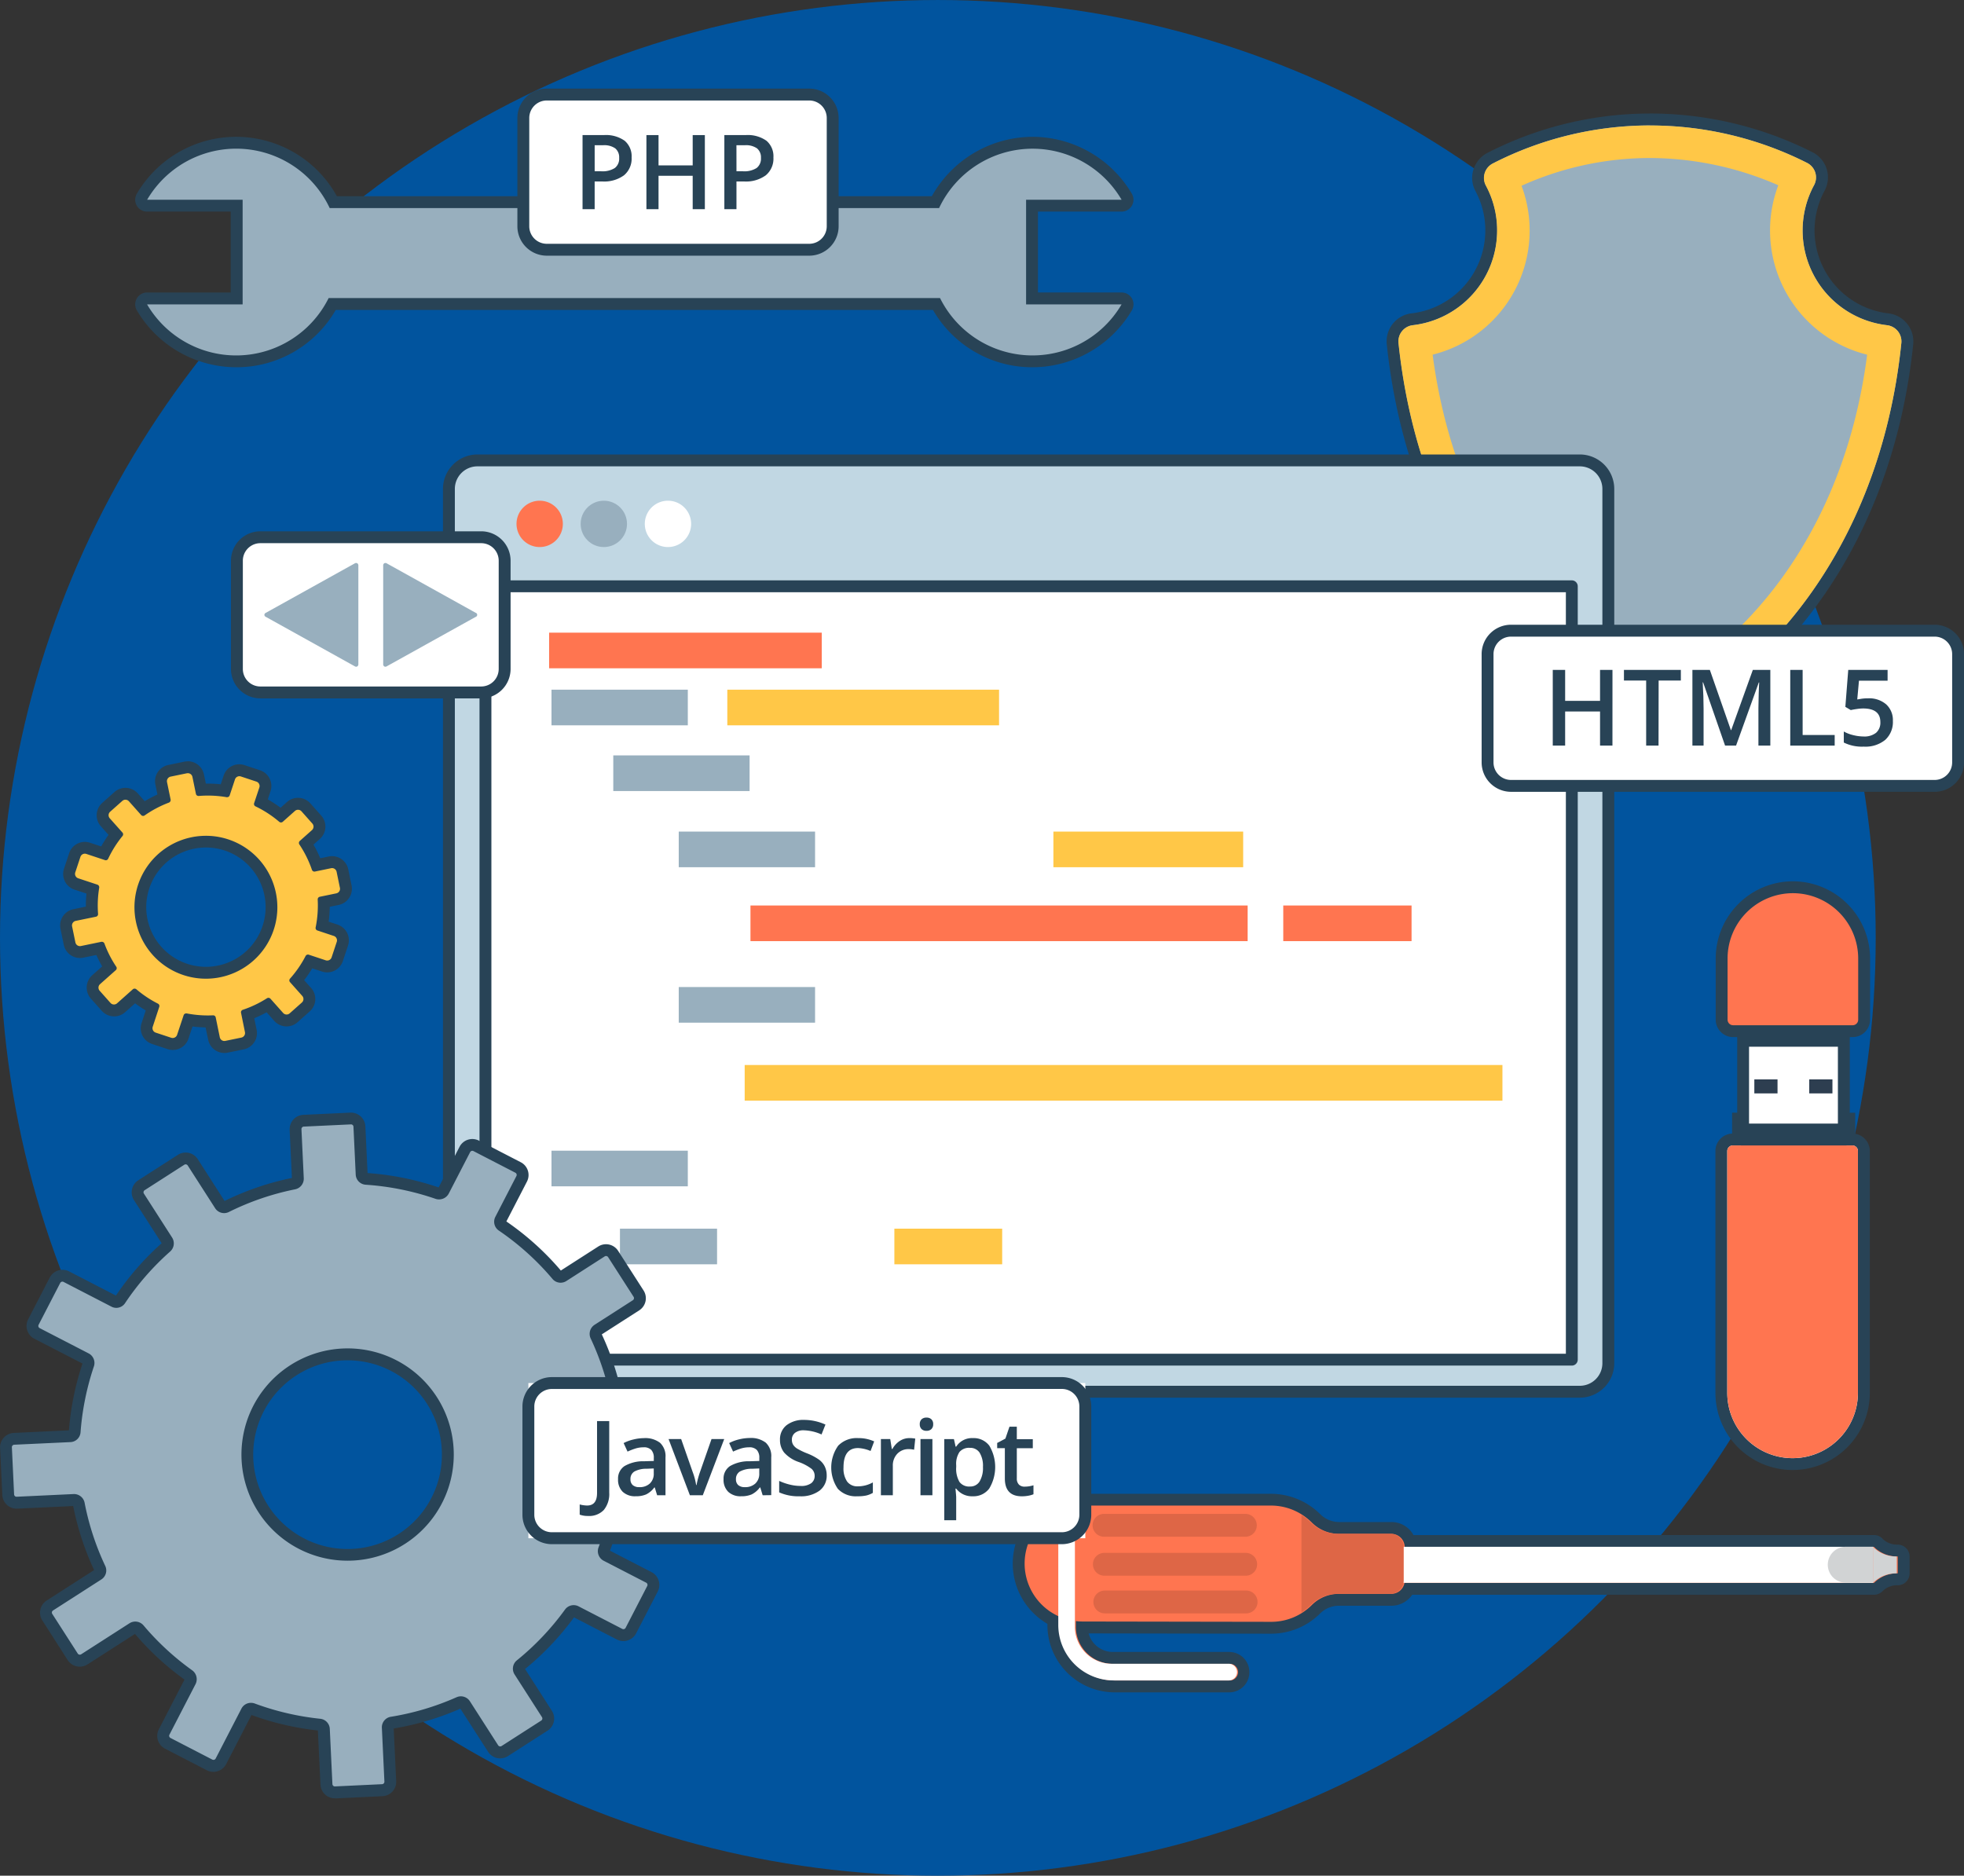 <svg xmlns="http://www.w3.org/2000/svg" width="150.298" height="143.541" viewBox="0 0 150.298 143.541">
  <rect x="0" y="0" width="150.298" height="143.541" fill="#333333" stroke="none"/>
  <g id="Grupo_55320" data-name="Grupo 55320" transform="translate(25.917 25.918)">
    <circle id="Elipse_4150" data-name="Elipse 4150" cx="71.771" cy="71.771" r="71.771" transform="translate(-25.917 -25.917)" fill="#01549e"/>
    <g id="graphics" transform="translate(-25.916 -19.137)">
      <g id="Grupo_55319" data-name="Grupo 55319">
        <g id="Grupo_55291" data-name="Grupo 55291" transform="translate(10.345 3.69)">
          <g id="Grupo_55290" data-name="Grupo 55290">
            <path id="Trazado_101763" data-name="Trazado 101763" d="M221.9,170.084a8.317,8.317,0,0,1-7.357-4.387H168.3a8.357,8.357,0,0,1-14.561.258.455.455,0,0,1,.392-.685h6.854v-7.1h-6.854a.454.454,0,0,1-.392-.685,8.357,8.357,0,0,1,14.645.415h46.07a8.356,8.356,0,0,1,14.644-.415.455.455,0,0,1-.392.685h-6.853v7.1h6.853a.455.455,0,0,1,.392.685A8.4,8.4,0,0,1,221.9,170.084Z" transform="translate(-153.223 -152.902)" fill="#98afbe"/>
            <path id="Trazado_101764" data-name="Trazado 101764" d="M220.351,152.266a7.9,7.9,0,0,1,6.812,3.905h-7.308v8.008h7.308a7.9,7.9,0,0,1-13.893-.482H166.481a7.9,7.9,0,0,1-13.894.482H159.9v-8.008h-7.308a7.9,7.9,0,0,1,13.97.639h46.635a7.907,7.907,0,0,1,7.158-4.544m0-.909a8.861,8.861,0,0,0-7.713,4.544H167.113a8.811,8.811,0,0,0-15.309-.192.909.909,0,0,0,.783,1.371h6.4v6.189h-6.4a.909.909,0,0,0-.783,1.37,8.855,8.855,0,0,0,7.6,4.352,8.767,8.767,0,0,0,7.624-4.387h45.7a8.766,8.766,0,0,0,7.624,4.387,8.855,8.855,0,0,0,7.595-4.352.909.909,0,0,0-.783-1.371h-6.4v-6.189h6.4a.909.909,0,0,0,.783-1.37,8.856,8.856,0,0,0-7.595-4.353Z" transform="translate(-151.678 -151.357)" fill="#284356"/>
          </g>
        </g>
        <g id="Grupo_55292" data-name="Grupo 55292" transform="translate(77.501 106.862)">
          <path id="Trazado_101765" data-name="Trazado 101765" d="M456.5,622.254a4.7,4.7,0,0,1-4.7-4.7v-.36a4.887,4.887,0,0,1,0-8.691v-.114a1.091,1.091,0,0,1,2.1-.425l.137,0h14.421a4.917,4.917,0,0,1,3.451,1.429,2.515,2.515,0,0,0,1.766.732h4a1.464,1.464,0,0,1,1.394.994h35.543a.454.454,0,0,1,.372.193,2.038,2.038,0,0,0,1.379.543h.061a.455.455,0,0,1,.455.455V613.6a.454.454,0,0,1-.418.453l-.06,0-.036,0a2.043,2.043,0,0,0-1.431.595.455.455,0,0,1-.321.133.472.472,0,0,1-.053,0H479.009a1.471,1.471,0,0,1-1.331.842h-4.025a2.489,2.489,0,0,0-1.749.725,4.866,4.866,0,0,1-3.417,1.415l-14.5-.025a2.376,2.376,0,0,0,2.373,2.33h8.944a1.091,1.091,0,0,1,0,2.182Z" transform="translate(-448.702 -606.846)" fill="#ff7550"/>
          <path id="Trazado_101766" data-name="Trazado 101766" d="M451.354,606.21a.636.636,0,0,1,.635.637v.058a4.476,4.476,0,0,1,.506-.031h14.421a4.436,4.436,0,0,1,3.129,1.3,2.959,2.959,0,0,0,2.088.865h4a1.02,1.02,0,0,1,1.018.994H513.07v.011a2.481,2.481,0,0,0,1.751.725h.061v1.292l-.061,0a2.488,2.488,0,0,0-1.752.728v0H477.136a1.02,1.02,0,0,1-1,.842h-4.025a2.934,2.934,0,0,0-2.07.858,4.384,4.384,0,0,1-3.1,1.282h-.012l-14.434-.024a4.461,4.461,0,0,1-.506-.032v.443a2.828,2.828,0,0,0,2.828,2.828h8.944a.636.636,0,0,1,0,1.273h-8.8a4.242,4.242,0,0,1-4.242-4.242v-.647a4.432,4.432,0,0,1,0-8.118v-.4a.637.637,0,0,1,.637-.637m0-.909a1.548,1.548,0,0,0-1.538,1.386,5.341,5.341,0,0,0-.008,9.234v.092a5.157,5.157,0,0,0,5.151,5.151h8.8a1.546,1.546,0,0,0,0-3.091h-8.944a1.923,1.923,0,0,1-1.853-1.42l13.964.023h.014a5.324,5.324,0,0,0,3.738-1.548,2.031,2.031,0,0,1,1.428-.592h4.025a1.925,1.925,0,0,0,1.593-.842H513.01l.06,0a.906.906,0,0,0,.641-.265,1.586,1.586,0,0,1,1.111-.462c.024,0,.048,0,.072,0l.06,0a.909.909,0,0,0,.836-.906v-1.292a.909.909,0,0,0-.909-.909h-.061a1.58,1.58,0,0,1-1.065-.417.9.9,0,0,0-.686-.319H477.822a1.917,1.917,0,0,0-1.689-.994h-4a2.058,2.058,0,0,1-1.445-.6,5.375,5.375,0,0,0-3.772-1.562H452.622a1.543,1.543,0,0,0-1.268-.664Z" transform="translate(-447.157 -605.301)" fill="#284356"/>
        </g>
        <g id="Grupo_55295" data-name="Grupo 55295" transform="translate(4.618 51.481)">
          <g id="Grupo_55293" data-name="Grupo 55293" transform="translate(0.455 0.455)">
            <path id="Trazado_101767" data-name="Trazado 101767" d="M140.585,385.04a.814.814,0,0,1-.793-.647l-.27-1.31-.2,0a8.949,8.949,0,0,1-1.486-.124l-.429,1.293a.81.81,0,0,1-1.025.514l-1.189-.394a.81.81,0,0,1-.514-1.024l.437-1.319a8.836,8.836,0,0,1-1.384-.924l-1.047.931a.81.81,0,0,1-1.145-.067l-.832-.936a.812.812,0,0,1,.067-1.144l1.047-.931a8.844,8.844,0,0,1-.756-1.483l-1.361.281a.811.811,0,0,1-.957-.631L128.5,375.9a.811.811,0,0,1,.63-.958l1.334-.275a8.911,8.911,0,0,1,.075-1.686l-1.27-.421a.812.812,0,0,1-.514-1.025l.394-1.189a.81.81,0,0,1,1.024-.514l1.219.4a8.789,8.789,0,0,1,.924-1.464l-.83-.933a.812.812,0,0,1,.067-1.145l.935-.833a.811.811,0,0,1,1.144.067l.79.888a8.837,8.837,0,0,1,1.576-.83l-.233-1.129a.811.811,0,0,1,.63-.958l1.227-.253a.81.81,0,0,1,.957.631l.223,1.079c.169-.01.346-.015.522-.015a8.908,8.908,0,0,1,1.3.1l.338-1.021a.81.81,0,0,1,1.025-.514l1.189.394a.81.81,0,0,1,.514,1.025l-.328.991a8.82,8.82,0,0,1,1.549,1.009l.773-.688a.81.81,0,0,1,1.145.067l.832.936a.811.811,0,0,1-.067,1.145l-.772.688a8.84,8.84,0,0,1,.821,1.656l1.022-.211a.81.81,0,0,1,.958.63l.253,1.227a.811.811,0,0,1-.63.958l-1.053.217a8.941,8.941,0,0,1-.133,1.818l1.047.347a.81.81,0,0,1,.514,1.025l-.394,1.188a.81.81,0,0,1-.769.556h0a.814.814,0,0,1-.255-.041l-1.094-.363a8.853,8.853,0,0,1-1.009,1.468l.79.889a.811.811,0,0,1-.067,1.144l-.935.832a.81.81,0,0,1-1.144-.067l-.831-.934a8.836,8.836,0,0,1-1.562.747l.259,1.258a.811.811,0,0,1-.631.957l-1.227.253A.812.812,0,0,1,140.585,385.04Zm-1.393-15.725a5.078,5.078,0,0,0-.788.062,5.02,5.02,0,0,0,.773,9.979,5.066,5.066,0,0,0,.789-.062,5.02,5.02,0,0,0-.774-9.979Z" transform="translate(-128.48 -363.63)" fill="#ffc747"/>
          </g>
          <g id="Grupo_55294" data-name="Grupo 55294">
            <path id="Trazado_101768" data-name="Trazado 101768" d="M136.239,362.539a.356.356,0,0,1,.348.284l.268,1.3a.2.2,0,0,0,.2.158h.018q.352-.029.7-.029a8.443,8.443,0,0,1,1.435.123.2.2,0,0,0,.035,0,.205.205,0,0,0,.195-.14l.405-1.222a.356.356,0,0,1,.45-.225l1.189.394a.356.356,0,0,1,.226.45l-.4,1.2a.2.2,0,0,0,.108.245,8.353,8.353,0,0,1,1.812,1.18.212.212,0,0,0,.137.051.2.2,0,0,0,.133-.05l.935-.832a.356.356,0,0,1,.5.03l.832.936a.356.356,0,0,1-.029.5l-.935.832a.209.209,0,0,0-.027.273,8.365,8.365,0,0,1,.959,1.938.2.2,0,0,0,.229.13l1.239-.256a.35.35,0,0,1,.072-.008.356.356,0,0,1,.348.285l.253,1.227a.356.356,0,0,1-.277.421l-1.261.26a.205.205,0,0,0-.163.212,8.467,8.467,0,0,1-.157,2.135.2.2,0,0,0,.131.234l1.259.418a.356.356,0,0,1,.226.45l-.394,1.189a.356.356,0,0,1-.45.226l-1.293-.429a.206.206,0,0,0-.248.1,8.383,8.383,0,0,1-1.194,1.734.2.2,0,0,0,0,.264l.941,1.058a.356.356,0,0,1-.029.5l-.936.832a.356.356,0,0,1-.5-.029l-.97-1.09a.207.207,0,0,0-.154-.069.213.213,0,0,0-.113.032,8.36,8.36,0,0,1-1.845.882.2.2,0,0,0-.141.231l.3,1.478a.356.356,0,0,1-.277.42l-1.227.253a.356.356,0,0,1-.42-.277l-.312-1.515a.2.2,0,0,0-.2-.165h-.009q-.2.009-.394.009a8.482,8.482,0,0,1-1.611-.154.218.218,0,0,0-.042,0,.2.2,0,0,0-.2.136l-.5,1.5a.356.356,0,0,1-.338.244.352.352,0,0,1-.112-.018l-1.189-.394a.356.356,0,0,1-.226-.45l.5-1.521a.2.2,0,0,0-.093-.242,8.351,8.351,0,0,1-1.655-1.1.221.221,0,0,0-.143-.053.2.2,0,0,0-.131.049l-1.209,1.076a.356.356,0,0,1-.5-.029l-.832-.936a.356.356,0,0,1,.029-.5l1.209-1.075a.2.2,0,0,0,.036-.26,8.343,8.343,0,0,1-.905-1.771.209.209,0,0,0-.195-.138.2.2,0,0,0-.04,0l-1.569.324a.356.356,0,0,1-.42-.277l-.253-1.227a.356.356,0,0,1,.277-.421l1.551-.319a.2.2,0,0,0,.16-.207,8.44,8.44,0,0,1,.086-2.007.213.213,0,0,0-.137-.239l-1.468-.487a.356.356,0,0,1-.226-.45l.394-1.189a.356.356,0,0,1,.338-.244.352.352,0,0,1,.112.018l1.432.475a.2.2,0,0,0,.063.01.2.2,0,0,0,.177-.112,8.352,8.352,0,0,1,1.1-1.745.2.2,0,0,0-.008-.266l-.969-1.089a.356.356,0,0,1,.029-.5l.936-.833a.356.356,0,0,1,.5.03l.94,1.057a.2.2,0,0,0,.147.065.206.206,0,0,0,.119-.038,8.387,8.387,0,0,1,1.845-.976.215.215,0,0,0,.142-.239l-.275-1.334a.356.356,0,0,1,.277-.421l1.227-.253a.358.358,0,0,1,.072-.007m1.393,15.725a5.532,5.532,0,0,0,.86-.067,5.468,5.468,0,1,0-.86.067m-1.393-16.634a1.257,1.257,0,0,0-.256.026l-1.227.253a1.265,1.265,0,0,0-.984,1.495l.158.765a9.342,9.342,0,0,0-.973.512l-.534-.6a1.265,1.265,0,0,0-1.786-.1l-.936.833a1.267,1.267,0,0,0-.1,1.786l.585.657a9.207,9.207,0,0,0-.56.886l-.853-.283a1.264,1.264,0,0,0-1.6.8l-.394,1.188a1.265,1.265,0,0,0,.8,1.6l.918.3a9.309,9.309,0,0,0-.045,1l-.96.2a1.267,1.267,0,0,0-.983,1.495l.253,1.227a1.266,1.266,0,0,0,1.493.984l1-.205a9.266,9.266,0,0,0,.446.874l-.764.679a1.267,1.267,0,0,0-.1,1.786l.832.935a1.264,1.264,0,0,0,1.786.105l.765-.68a9.343,9.343,0,0,0,.815.545l-.319.965a1.265,1.265,0,0,0,.8,1.6l1.188.394a1.264,1.264,0,0,0,1.6-.8l.309-.932a9.459,9.459,0,0,0,1,.072l.2.946a1.265,1.265,0,0,0,1.495.984l1.227-.252a1.265,1.265,0,0,0,.984-1.5l-.181-.881a9.2,9.2,0,0,0,.945-.453l.585.657a1.265,1.265,0,0,0,1.786.1l.935-.832a1.265,1.265,0,0,0,.1-1.786l-.534-.6a9.285,9.285,0,0,0,.622-.906l.742.246a1.264,1.264,0,0,0,1.6-.8l.394-1.19a1.265,1.265,0,0,0-.8-1.6l-.681-.226a9.386,9.386,0,0,0,.083-1.138l.687-.142a1.267,1.267,0,0,0,.983-1.495l-.253-1.227a1.265,1.265,0,0,0-1.495-.984l-.648.134a9.273,9.273,0,0,0-.519-1.045l.491-.436a1.265,1.265,0,0,0,.1-1.786l-.832-.936a1.265,1.265,0,0,0-1.786-.1l-.49.436a9.285,9.285,0,0,0-.978-.637l.208-.628a1.265,1.265,0,0,0-.8-1.6l-1.188-.394a1.264,1.264,0,0,0-1.6.8l-.221.665a9.406,9.406,0,0,0-.985-.052h-.155l-.145-.7a1.269,1.269,0,0,0-1.238-1.01h0Zm1.393,15.725a4.565,4.565,0,0,1-.7-9.075,4.616,4.616,0,0,1,.718-.056,4.565,4.565,0,0,1,.7,9.075,4.631,4.631,0,0,1-.718.057Z" transform="translate(-126.48 -361.63)" fill="#284356"/>
          </g>
        </g>
        <g id="Grupo_55296" data-name="Grupo 55296" transform="translate(106.105 1.912)">
          <path id="Trazado_101769" data-name="Trazado 101769" d="M594.705,192.348a1.674,1.674,0,0,1-.671-.138c-7.688-3.318-17.282-13.04-19.013-29.518a1.7,1.7,0,0,1,1.494-1.867,6.841,6.841,0,0,0,6.049-6.8,6.761,6.761,0,0,0-.8-3.22,1.7,1.7,0,0,1-.125-1.306,1.725,1.725,0,0,1,.846-1.007,26.844,26.844,0,0,1,12.228-2.962,27.142,27.142,0,0,1,12.242,2.916,1.7,1.7,0,0,1,.724,2.326,6.846,6.846,0,0,0,5.232,10.05,1.707,1.707,0,0,1,1.5,1.864c-1.708,16.514-11.311,26.223-19.015,29.519A1.759,1.759,0,0,1,594.705,192.348Z" transform="translate(-574.557 -145.079)" fill="#98afbe"/>
          <path id="Trazado_101770" data-name="Trazado 101770" d="M593.163,144.443a26.677,26.677,0,0,1,12.036,2.866,1.246,1.246,0,0,1,.531,1.7,7.3,7.3,0,0,0,5.579,10.719,1.247,1.247,0,0,1,1.1,1.365c-1.688,16.319-11.15,25.9-18.742,29.148a1.293,1.293,0,0,1-.5.1,1.229,1.229,0,0,1-.49-.1c-7.576-3.269-17.031-12.866-18.742-29.149a1.244,1.244,0,0,1,1.094-1.368,7.294,7.294,0,0,0,6.451-7.248,7.211,7.211,0,0,0-.858-3.434,1.243,1.243,0,0,1,.528-1.694,26.394,26.394,0,0,1,12.02-2.911m0-.909h0a27.3,27.3,0,0,0-12.436,3.012,2.178,2.178,0,0,0-1.07,1.27,2.154,2.154,0,0,0,.155,1.659,6.31,6.31,0,0,1,.752,3.007,6.386,6.386,0,0,1-5.647,6.345,2.16,2.16,0,0,0-1.893,2.367c1.751,16.673,11.484,26.521,19.286,29.888a2.124,2.124,0,0,0,.85.175,2.212,2.212,0,0,0,.86-.176c7.82-3.345,17.562-13.18,19.29-29.891a2.163,2.163,0,0,0-1.9-2.362,6.392,6.392,0,0,1-4.884-9.383,2.154,2.154,0,0,0-.917-2.946,27.6,27.6,0,0,0-12.448-2.966Z" transform="translate(-573.012 -143.534)" fill="#284356"/>
        </g>
        <g id="Grupo_55299" data-name="Grupo 55299" transform="translate(131.274 60.663)">
          <g id="Grupo_55297" data-name="Grupo 55297" transform="translate(0 11.753)">
            <path id="Trazado_101771" data-name="Trazado 101771" d="M691.2,488.129a5.459,5.459,0,0,1-5.453-5.453V464.171a.881.881,0,0,1,.88-.881h.4v-1.6h.391v-5.956h7.706v5.956h.416v1.6h.237a.881.881,0,0,1,.88.881v18.505A5.459,5.459,0,0,1,691.2,488.129Z" transform="translate(-685.296 -455.284)" fill="#fff"/>
            <path id="Trazado_101772" data-name="Trazado 101772" d="M693.124,454.648V460.6h.416v1.6h.691a.426.426,0,0,1,.426.426v18.505a5,5,0,0,1-10,0V462.625a.426.426,0,0,1,.425-.426h.851v-1.6h.391v-5.956h6.8m.909-.909h-8.615v5.956h-.391v1.6a1.336,1.336,0,0,0-1.276,1.334v18.505a5.908,5.908,0,0,0,11.816,0V462.625a1.338,1.338,0,0,0-1.117-1.317v-1.613h-.416v-5.956Z" transform="translate(-683.751 -453.739)" fill="#284356"/>
          </g>
          <g id="Grupo_55298" data-name="Grupo 55298" transform="translate(0.018)">
            <path id="Trazado_101773" data-name="Trazado 101773" d="M686.711,415.041a.881.881,0,0,1-.88-.88v-4.679a5.453,5.453,0,1,1,10.906,0v4.679a.881.881,0,0,1-.88.88Z" transform="translate(-685.376 -403.573)" fill="#ff7550"/>
            <path id="Trazado_101774" data-name="Trazado 101774" d="M689.739,402.937a5,5,0,0,1,5,5v4.679a.425.425,0,0,1-.425.426h-9.146a.426.426,0,0,1-.425-.426v-4.679a5,5,0,0,1,5-5m0-.909a5.914,5.914,0,0,0-5.908,5.908v4.679a1.336,1.336,0,0,0,1.334,1.335h9.146a1.336,1.336,0,0,0,1.334-1.335v-4.679a5.914,5.914,0,0,0-5.907-5.908Z" transform="translate(-683.831 -402.028)" fill="#284356"/>
          </g>
        </g>
        <g id="Grupo_55302" data-name="Grupo 55302" transform="translate(107.014 2.821)">
          <g id="Grupo_55301" data-name="Grupo 55301">
            <g id="Grupo_55300" data-name="Grupo 55300">
              <path id="Trazado_101775" data-name="Trazado 101775" d="M596.25,193.439a1.229,1.229,0,0,1-.49-.1c-7.576-3.269-17.031-12.866-18.742-29.149a1.244,1.244,0,0,1,1.094-1.368,7.294,7.294,0,0,0,6.451-7.248,7.211,7.211,0,0,0-.858-3.434,1.243,1.243,0,0,1,.528-1.694,26.393,26.393,0,0,1,12.02-2.911A26.677,26.677,0,0,1,608.29,150.4a1.245,1.245,0,0,1,.531,1.7,7.3,7.3,0,0,0,5.579,10.719,1.247,1.247,0,0,1,1.1,1.365c-1.688,16.319-11.15,25.9-18.742,29.148A1.292,1.292,0,0,1,596.25,193.439Zm-16.619-28.367c1.858,14.17,9.931,22.638,16.624,25.757,6.738-3.13,14.8-11.58,16.629-25.754a9.795,9.795,0,0,1-6.8-12.966,24.662,24.662,0,0,0-9.822-2.085,23.884,23.884,0,0,0-9.827,2.124,9.785,9.785,0,0,1-6.8,12.924Z" transform="translate(-577.012 -147.534)" fill="#ffc747"/>
            </g>
          </g>
        </g>
        <g id="Grupo_55305" data-name="Grupo 55305" transform="translate(33.898 27.998)">
          <g id="Grupo_55303" data-name="Grupo 55303">
            <path id="Trazado_101776" data-name="Trazado 101776" d="M346.034,329.4a2.181,2.181,0,0,1-2.182,2.181H259.489a2.181,2.181,0,0,1-2.181-2.181V262.489a2.181,2.181,0,0,1,2.181-2.182h84.363a2.182,2.182,0,0,1,2.182,2.182Z" transform="translate(-256.853 -259.852)" fill="#c1d7e3"/>
            <path id="Trazado_101777" data-name="Trazado 101777" d="M342.306,330.487H257.943a2.638,2.638,0,0,1-2.635-2.635V260.944a2.639,2.639,0,0,1,2.635-2.637h84.363a2.64,2.64,0,0,1,2.637,2.637v66.908A2.639,2.639,0,0,1,342.306,330.487Zm-84.363-71.271a1.729,1.729,0,0,0-1.726,1.728v66.908a1.728,1.728,0,0,0,1.726,1.726h84.363a1.729,1.729,0,0,0,1.728-1.726V260.944a1.73,1.73,0,0,0-1.728-1.728Z" transform="translate(-255.308 -258.307)" fill="#284356"/>
          </g>
          <g id="Grupo_55304" data-name="Grupo 55304" transform="translate(2.796 9.634)">
            <rect id="Rectángulo_5575" data-name="Rectángulo 5575" width="83.134" height="59.183" transform="translate(0.455 0.455)" fill="#fff"/>
            <path id="Trazado_101778" data-name="Trazado 101778" d="M351.2,360.788H268.065a.455.455,0,0,1-.455-.455V301.151a.455.455,0,0,1,.455-.455H351.2a.455.455,0,0,1,.454.455v59.183A.455.455,0,0,1,351.2,360.788Zm-82.679-.909h82.225V301.605H268.519Z" transform="translate(-267.61 -300.696)" fill="#284356"/>
          </g>
          <rect id="Rectángulo_5576" data-name="Rectángulo 5576" width="20.863" height="2.726" transform="translate(8.124 13.637)" fill="#ff7550"/>
          <rect id="Rectángulo_5577" data-name="Rectángulo 5577" width="38.046" height="2.727" transform="translate(23.532 34.516)" fill="#ff7550"/>
          <rect id="Rectángulo_5578" data-name="Rectángulo 5578" width="9.818" height="2.727" transform="translate(64.305 34.516)" fill="#ff7550"/>
          <rect id="Rectángulo_5579" data-name="Rectángulo 5579" width="10.432" height="2.728" transform="translate(8.305 18)" fill="#98afbe"/>
          <rect id="Rectángulo_5580" data-name="Rectángulo 5580" width="10.432" height="2.728" transform="translate(13.033 23.029)" fill="#98afbe"/>
          <rect id="Rectángulo_5581" data-name="Rectángulo 5581" width="10.432" height="2.727" transform="translate(18.043 28.86)" fill="#98afbe"/>
          <rect id="Rectángulo_5582" data-name="Rectángulo 5582" width="10.432" height="2.727" transform="translate(18.043 40.756)" fill="#98afbe"/>
          <rect id="Rectángulo_5583" data-name="Rectángulo 5583" width="10.431" height="2.727" transform="translate(32.84 28.86)" fill="#fff"/>
          <rect id="Rectángulo_5584" data-name="Rectángulo 5584" width="10.431" height="2.727" transform="translate(64.509 28.86)" fill="#fff"/>
          <rect id="Rectángulo_5585" data-name="Rectángulo 5585" width="5.932" height="2.727" transform="translate(24.794 59.247)" fill="#fff"/>
          <rect id="Rectángulo_5586" data-name="Rectángulo 5586" width="10.432" height="2.727" transform="translate(8.305 53.28)" fill="#98afbe"/>
          <rect id="Rectángulo_5587" data-name="Rectángulo 5587" width="7.431" height="2.727" transform="translate(13.544 59.247)" fill="#98afbe"/>
          <rect id="Rectángulo_5588" data-name="Rectángulo 5588" width="20.795" height="2.728" transform="translate(21.76 18)" fill="#ffc747"/>
          <rect id="Rectángulo_5589" data-name="Rectángulo 5589" width="14.523" height="2.727" transform="translate(46.714 28.86)" fill="#ffc747"/>
          <rect id="Rectángulo_5590" data-name="Rectángulo 5590" width="8.251" height="2.727" transform="translate(34.544 59.247)" fill="#ffc747"/>
          <rect id="Rectángulo_5591" data-name="Rectángulo 5591" width="57.988" height="2.727" transform="translate(23.089 46.723)" fill="#ffc747"/>
          <path id="Trazado_101779" data-name="Trazado 101779" d="M283.618,275.652a1.773,1.773,0,1,1-1.773-1.773A1.773,1.773,0,0,1,283.618,275.652Z" transform="translate(-274.444 -270.34)" fill="#ff7550"/>
          <circle id="Elipse_4151" data-name="Elipse 4151" cx="1.773" cy="1.773" r="1.773" transform="translate(10.537 3.539)" fill="#98afbe"/>
          <path id="Trazado_101780" data-name="Trazado 101780" d="M326.815,275.652a1.773,1.773,0,1,1-1.773-1.773A1.773,1.773,0,0,1,326.815,275.652Z" transform="translate(-307.824 -270.34)" fill="#fff"/>
        </g>
        <g id="Grupo_55306" data-name="Grupo 55306" transform="translate(132.183 75.822)">
          <rect id="Rectángulo_5592" data-name="Rectángulo 5592" width="1.775" height="1.071" transform="translate(2.069 0)" fill="#2d3e50"/>
          <rect id="Rectángulo_5593" data-name="Rectángulo 5593" width="1.775" height="1.071" transform="translate(6.271 0)" fill="#2d3e50"/>
          <rect id="Rectángulo_5594" data-name="Rectángulo 5594" width="8.085" height="2.545" transform="translate(1.036 3.382)" fill="#284356"/>
          <path id="Trazado_101781" data-name="Trazado 101781" d="M692.75,514.893a5,5,0,0,1-5-5V491.389a.426.426,0,0,1,.425-.426h9.146a.426.426,0,0,1,.426.426v18.505A5,5,0,0,1,692.75,514.893Z" transform="translate(-687.751 -485.91)" fill="#ff7550"/>
        </g>
        <g id="Grupo_55308" data-name="Grupo 55308" transform="translate(80.986 107.772)">
          <rect id="Rectángulo_5595" data-name="Rectángulo 5595" width="38.703" height="2.757" transform="translate(23.649 3.818)" fill="#fff"/>
          <path id="Trazado_101782" data-name="Trazado 101782" d="M722.96,628.844a1.372,1.372,0,1,1,0-2.744h2.092v2.744Z" transform="translate(-662.701 -622.282)" fill="#d1d3d4"/>
          <path id="Trazado_101783" data-name="Trazado 101783" d="M736.826,628.895a2.488,2.488,0,0,1,1.752-.727l.06,0v-1.292h-.06a2.484,2.484,0,0,1-1.752-.726h0v2.75Z" transform="translate(-674.475 -622.317)" fill="#d1d3d4"/>
          <path id="Trazado_101784" data-name="Trazado 101784" d="M474.915,616.769a.874.874,0,0,1,0-1.748h10.819a.874.874,0,1,1,0,1.748Z" transform="translate(-471.416 -613.721)" fill="#de6646"/>
          <path id="Trazado_101785" data-name="Trazado 101785" d="M475.029,629.9a.874.874,0,1,1,0-1.748h10.818a.874.874,0,1,1,0,1.748Z" transform="translate(-471.504 -623.869)" fill="#de6646"/>
          <path id="Trazado_101786" data-name="Trazado 101786" d="M475.184,642.579a.874.874,0,1,1,0-1.748H486a.874.874,0,1,1,0,1.748Z" transform="translate(-471.624 -633.665)" fill="#de6646"/>
          <path id="Trazado_101787" data-name="Trazado 101787" d="M552.2,620.406v-2.55a1.021,1.021,0,0,0-1.021-1.022h-4a2.958,2.958,0,0,1-2.087-.865,4.359,4.359,0,0,0-.718-.574v7.458a4.364,4.364,0,0,0,.709-.569,2.934,2.934,0,0,1,2.07-.858h4.025A1.021,1.021,0,0,0,552.2,620.406Z" transform="translate(-525.765 -614.01)" fill="#de6646"/>
          <g id="Grupo_55307" data-name="Grupo 55307" transform="translate(0)">
            <path id="Trazado_101788" data-name="Trazado 101788" d="M466.733,623.345a4.242,4.242,0,0,1-4.242-4.242v-9.166a.636.636,0,1,1,1.272,0v9.307a2.828,2.828,0,0,0,2.828,2.828h8.944a.636.636,0,0,1,0,1.273Z" transform="translate(-462.491 -609.301)" fill="#fff"/>
          </g>
        </g>
        <g id="Grupo_55309" data-name="Grupo 55309" transform="translate(113.383 41.029)">
          <rect id="Rectángulo_5596" data-name="Rectángulo 5596" width="36.006" height="11.876" rx="1" transform="translate(0.455 0.454)" fill="#fff"/>
          <path id="Trazado_101789" data-name="Trazado 101789" d="M639.7,328.427H607.28a2.252,2.252,0,0,1-2.249-2.249v-8.288a2.251,2.251,0,0,1,2.249-2.249H639.7a2.251,2.251,0,0,1,2.249,2.249v8.288A2.251,2.251,0,0,1,639.7,328.427ZM607.28,316.551a1.341,1.341,0,0,0-1.34,1.34v8.288a1.341,1.341,0,0,0,1.34,1.34H639.7a1.341,1.341,0,0,0,1.339-1.34v-8.288a1.341,1.341,0,0,0-1.339-1.34Z" transform="translate(-605.031 -315.642)" fill="#284356"/>
        </g>
        <g id="Grupo_55310" data-name="Grupo 55310" transform="translate(39.593)">
          <rect id="Rectángulo_5597" data-name="Rectángulo 5597" width="23.671" height="11.876" rx="2" transform="translate(0.455 0.455)" fill="#fff"/>
          <path id="Trazado_101790" data-name="Trazado 101790" d="M302.7,147.906H282.615a2.251,2.251,0,0,1-2.249-2.249V137.37a2.252,2.252,0,0,1,2.249-2.249H302.7a2.252,2.252,0,0,1,2.249,2.249v8.287A2.251,2.251,0,0,1,302.7,147.906ZM282.615,136.03a1.341,1.341,0,0,0-1.34,1.34v8.287a1.341,1.341,0,0,0,1.34,1.34H302.7a1.341,1.341,0,0,0,1.34-1.34V137.37a1.341,1.341,0,0,0-1.34-1.34Z" transform="translate(-280.366 -135.121)" fill="#284356"/>
        </g>
        <g id="Grupo_55313" data-name="Grupo 55313" transform="translate(17.674 33.878)">
          <g id="Grupo_55311" data-name="Grupo 55311">
            <rect id="Rectángulo_5598" data-name="Rectángulo 5598" width="20.489" height="11.876" rx="1" transform="translate(0.455 0.455)" fill="#fff"/>
            <path id="Trazado_101791" data-name="Trazado 101791" d="M203.074,296.965h-16.9a2.251,2.251,0,0,1-2.249-2.249v-8.287a2.251,2.251,0,0,1,2.249-2.249h16.9a2.251,2.251,0,0,1,2.249,2.249v8.287A2.251,2.251,0,0,1,203.074,296.965Zm-16.9-11.876a1.341,1.341,0,0,0-1.34,1.34v8.287a1.341,1.341,0,0,0,1.34,1.34h16.9a1.341,1.341,0,0,0,1.34-1.34v-8.287a1.341,1.341,0,0,0-1.34-1.34Z" transform="translate(-183.925 -284.18)" fill="#284356"/>
          </g>
          <g id="Grupo_55312" data-name="Grupo 55312" transform="translate(2.556 2.422)">
            <path id="Trazado_101792" data-name="Trazado 101792" d="M242.248,298.967l-6.791,3.774a.191.191,0,0,1-.2.016.2.2,0,0,1-.084-.184v-7.527a.2.2,0,0,1,.084-.184.194.194,0,0,1,.2.015l6.791,3.774a.165.165,0,0,1,0,.317Z" transform="translate(-226.08 -294.838)" fill="#98afbe"/>
            <path id="Trazado_101793" data-name="Trazado 101793" d="M195.171,298.809a.189.189,0,0,1,.118-.158l6.791-3.774a.194.194,0,0,1,.2-.015.2.2,0,0,1,.084.184v7.527a.2.2,0,0,1-.084.184.191.191,0,0,1-.2-.016l-6.791-3.774A.188.188,0,0,1,195.171,298.809Z" transform="translate(-195.171 -294.838)" fill="#98afbe"/>
          </g>
        </g>
        <g id="Grupo_55314" data-name="Grupo 55314" transform="translate(0 78.352)">
          <path id="Trazado_101794" data-name="Trazado 101794" d="M111.519,519.138a.644.644,0,0,0-.194.89l1.948,3.035a.644.644,0,0,0,.89.194l3.7-2.375a.369.369,0,0,1,.48.076,20.819,20.819,0,0,0,3.8,3.5.382.382,0,0,1,.131.482l-2,3.871a.644.644,0,0,0,.277.868l3.2,1.654a.644.644,0,0,0,.868-.277l1.976-3.829a.364.364,0,0,1,.45-.172,21.077,21.077,0,0,0,5.126,1.194.364.364,0,0,1,.319.351l.2,4.214a.644.644,0,0,0,.674.613l3.6-.169a.644.644,0,0,0,.613-.674l-.195-4.118a.361.361,0,0,1,.305-.371,20.813,20.813,0,0,0,5.135-1.526.372.372,0,0,1,.463.14l2.159,3.363a.644.644,0,0,0,.89.194l3.034-1.948a.644.644,0,0,0,.194-.89l-2.1-3.273a.37.37,0,0,1,.094-.485,20.836,20.836,0,0,0,3.759-3.968.368.368,0,0,1,.468-.106l3.339,1.723a.645.645,0,0,0,.868-.277l1.653-3.2a.644.644,0,0,0-.277-.868l-3.26-1.682a.372.372,0,0,1-.163-.467,21.1,21.1,0,0,0,1.264-5.415.372.372,0,0,1,.35-.337l3.568-.168a.644.644,0,0,0,.613-.674l-.17-3.6a.645.645,0,0,0-.674-.613l-3.512.166a.373.373,0,0,1-.376-.32,20.777,20.777,0,0,0-1.681-5.357.372.372,0,0,1,.127-.474l2.931-1.882a.645.645,0,0,0,.194-.89l-1.948-3.035a.644.644,0,0,0-.89-.194l-2.931,1.882a.354.354,0,0,1-.464-.058,20.791,20.791,0,0,0-4.2-3.792.364.364,0,0,1-.121-.466l1.613-3.123a.644.644,0,0,0-.277-.868l-3.206-1.655a.644.644,0,0,0-.868.277l-1.638,3.174a.383.383,0,0,1-.47.172,21.063,21.063,0,0,0-5.451-1.1.361.361,0,0,1-.338-.341l-.173-3.664a.644.644,0,0,0-.674-.613l-3.6.169a.644.644,0,0,0-.613.674l.177,3.752a.379.379,0,0,1-.309.385,20.857,20.857,0,0,0-5.172,1.771.36.36,0,0,1-.463-.124l-2.1-3.272a.644.644,0,0,0-.89-.194l-3.034,1.947a.645.645,0,0,0-.194.89l2.159,3.364a.383.383,0,0,1-.079.491,20.825,20.825,0,0,0-3.522,4.037.351.351,0,0,1-.455.108l-3.662-1.891a.644.644,0,0,0-.868.277l-1.654,3.2a.644.644,0,0,0,.277.868l3.748,1.935a.375.375,0,0,1,.181.453,21.05,21.05,0,0,0-1.043,5.159.354.354,0,0,1-.342.32l-4.3.2a.644.644,0,0,0-.613.673l.17,3.6a.644.644,0,0,0,.674.613l4.35-.205a.367.367,0,0,1,.379.294,20.8,20.8,0,0,0,1.619,4.951.358.358,0,0,1-.138.451Zm18.644-18.01a7.669,7.669,0,1,1-2.311,10.6A7.67,7.67,0,0,1,130.163,501.129Z" transform="translate(-107.709 -481.402)" fill="#98afbe"/>
          <path id="Trazado_101795" data-name="Trazado 101795" d="M131.787,532.344a1.1,1.1,0,0,1-1.1-1.047l-.2-4.144a21.546,21.546,0,0,1-5.079-1.184l-1.938,3.756a1.1,1.1,0,0,1-1.48.473l-3.2-1.654a1.1,1.1,0,0,1-.473-1.48l1.964-3.805a21.328,21.328,0,0,1-3.789-3.494l-3.633,2.332a1.1,1.1,0,0,1-1.518-.331L109.4,518.73a1.1,1.1,0,0,1,.331-1.519l3.633-2.333a21.282,21.282,0,0,1-1.6-4.9l-4.276.2a1.1,1.1,0,0,1-1.149-1.046l-.17-3.6a1.1,1.1,0,0,1,1.046-1.149l4.221-.2a21.5,21.5,0,0,1,1.038-5.111l-3.686-1.9a1.1,1.1,0,0,1-.473-1.48l1.654-3.2a1.1,1.1,0,0,1,1.48-.472l3.585,1.851a21.308,21.308,0,0,1,3.5-4.006l-2.121-3.3a1.1,1.1,0,0,1,.331-1.518l3.034-1.947a1.1,1.1,0,0,1,1.518.331l2.053,3.2a21.362,21.362,0,0,1,5.152-1.761l-.173-3.681a1.1,1.1,0,0,1,1.046-1.149l3.6-.169a1.106,1.106,0,0,1,1.149,1.046l.168,3.578a21.506,21.506,0,0,1,5.439,1.1l1.6-3.109a1.1,1.1,0,0,1,1.48-.473l3.206,1.655a1.1,1.1,0,0,1,.472,1.481l-1.575,3.05a21.263,21.263,0,0,1,4.168,3.756l2.865-1.839a1.1,1.1,0,0,1,1.518.331l1.948,3.035a1.1,1.1,0,0,1-.331,1.519l-2.865,1.839a21.256,21.256,0,0,1,1.68,5.354l3.428-.162a1.1,1.1,0,0,1,1.15,1.046l.17,3.6a1.1,1.1,0,0,1-1.045,1.15l-3.495.165a21.545,21.545,0,0,1-1.263,5.4l3.184,1.643a1.1,1.1,0,0,1,.473,1.48l-1.653,3.2a1.1,1.1,0,0,1-1.481.473l-3.276-1.691a21.316,21.316,0,0,1-3.745,3.951l2.053,3.2a1.1,1.1,0,0,1-.331,1.518l-3.034,1.948a1.1,1.1,0,0,1-1.518-.331l-2.122-3.3a21.291,21.291,0,0,1-5.1,1.517l.19,4.032a1.1,1.1,0,0,1-1.046,1.149l-3.6.17Zm-6.413-7.305a.821.821,0,0,1,.285.051,20.627,20.627,0,0,0,5.015,1.168.814.814,0,0,1,.726.782l.2,4.214a.188.188,0,0,0,.062.131.177.177,0,0,0,.136.049l3.6-.17a.189.189,0,0,0,.181-.2l-.194-4.118a.815.815,0,0,1,.686-.841,20.393,20.393,0,0,0,5.024-1.493.821.821,0,0,1,1.03.31l2.159,3.364a.19.19,0,0,0,.262.057l3.034-1.948a.19.19,0,0,0,.057-.262l-2.1-3.273a.823.823,0,0,1,.191-1.083A20.416,20.416,0,0,0,149.4,517.9a.818.818,0,0,1,1.044-.244l3.339,1.723a.19.19,0,0,0,.256-.082l1.653-3.2a.19.19,0,0,0-.082-.255l-3.26-1.682a.826.826,0,0,1-.379-1.031,20.639,20.639,0,0,0,1.237-5.3.83.83,0,0,1,.782-.747l3.568-.168a.19.19,0,0,0,.18-.2l-.17-3.6a.187.187,0,0,0-.2-.18l-3.512.166a.832.832,0,0,1-.845-.7,20.351,20.351,0,0,0-1.644-5.24.828.828,0,0,1,.293-1.05l2.931-1.882a.19.19,0,0,0,.057-.263l-1.948-3.034a.19.19,0,0,0-.262-.058l-2.931,1.882a.811.811,0,0,1-1.057-.148,20.359,20.359,0,0,0-4.112-3.709.818.818,0,0,1-.27-1.05l1.613-3.124a.189.189,0,0,0-.081-.255l-3.206-1.655a.189.189,0,0,0-.255.082l-1.638,3.174a.841.841,0,0,1-1.022.394,20.61,20.61,0,0,0-5.334-1.076.815.815,0,0,1-.761-.773l-.173-3.664a.187.187,0,0,0-.2-.18l-3.6.169a.186.186,0,0,0-.131.062.188.188,0,0,0-.049.136l.177,3.752a.828.828,0,0,1-.673.852,20.433,20.433,0,0,0-5.059,1.733.814.814,0,0,1-1.048-.286l-2.1-3.272a.19.19,0,0,0-.262-.058l-3.034,1.948a.19.19,0,0,0-.057.262l2.158,3.363a.832.832,0,0,1-.16,1.077,20.394,20.394,0,0,0-3.445,3.948.8.8,0,0,1-1.041.26l-3.662-1.891a.19.19,0,0,0-.255.081l-1.654,3.2a.19.19,0,0,0,.082.255l3.748,1.935a.825.825,0,0,1,.4,1,20.615,20.615,0,0,0-1.021,5.047.809.809,0,0,1-.774.741l-4.3.2a.189.189,0,0,0-.18.2l.17,3.6a.189.189,0,0,0,.062.132.18.18,0,0,0,.136.049l4.35-.205a.825.825,0,0,1,.847.663,20.383,20.383,0,0,0,1.583,4.843.814.814,0,0,1-.3,1.028l-3.7,2.375a.19.19,0,0,0-.057.262l1.949,3.034a.19.19,0,0,0,.262.057l3.7-2.375a.825.825,0,0,1,1.073.165,20.409,20.409,0,0,0,3.713,3.428.84.84,0,0,1,.27,1.06l-2,3.871a.187.187,0,0,0-.012.144.189.189,0,0,0,.094.111l3.2,1.654a.192.192,0,0,0,.145.012.189.189,0,0,0,.111-.094l1.976-3.829A.818.818,0,0,1,125.374,525.038Zm7.4-10.879a8.122,8.122,0,0,1-4.4-14.957h0a8.123,8.123,0,1,1,4.4,14.957Zm-.025-15.334a7.17,7.17,0,0,0-3.885,1.141h0a7.22,7.22,0,1,0,3.885-1.141Z" transform="translate(-106.163 -479.858)" fill="#284356"/>
        </g>
        <g id="Grupo_55315" data-name="Grupo 55315" transform="translate(39.98 98.605)">
          <rect id="Rectángulo_5599" data-name="Rectángulo 5599" width="42.619" height="11.876" transform="translate(0.455 0.455)" fill="#fff"/>
          <path id="Trazado_101796" data-name="Trazado 101796" d="M323.348,581.753H284.318a2.251,2.251,0,0,1-2.249-2.249v-8.287a2.251,2.251,0,0,1,2.249-2.249h39.031a2.252,2.252,0,0,1,2.249,2.249V579.5A2.252,2.252,0,0,1,323.348,581.753Zm-39.031-11.876a1.341,1.341,0,0,0-1.34,1.34V579.5a1.341,1.341,0,0,0,1.34,1.34h39.031a1.342,1.342,0,0,0,1.34-1.34v-8.287a1.341,1.341,0,0,0-1.34-1.34Z" transform="translate(-282.069 -568.968)" fill="#284356"/>
        </g>
        <g id="Grupo_55316" data-name="Grupo 55316" transform="translate(118.826 44.485)">
          <path id="Trazado_101797" data-name="Trazado 101797" d="M633.549,336.643H632.6v-2.611h-2.671v2.611h-.947V330.85h.947v2.369H632.6V330.85h.951Z" transform="translate(-628.981 -330.85)" fill="#284356"/>
          <path id="Trazado_101798" data-name="Trazado 101798" d="M655.585,336.643h-.947v-4.981h-1.7v-.812h4.355v.812h-1.7Z" transform="translate(-647.49 -330.85)" fill="#284356"/>
          <path id="Trazado_101799" data-name="Trazado 101799" d="M678.5,336.643l-1.68-4.838h-.032q.067,1.078.067,2.021v2.817H676V330.85h1.335l1.609,4.608h.024l1.656-4.608h1.339v5.793h-.911v-2.865q0-.432.022-1.125t.038-.84h-.032l-1.74,4.83Z" transform="translate(-665.313 -330.85)" fill="#284356"/>
          <path id="Trazado_101800" data-name="Trazado 101800" d="M708.949,336.643V330.85h.947v4.981h2.453v.812Z" transform="translate(-690.774 -330.85)" fill="#284356"/>
          <path id="Trazado_101801" data-name="Trazado 101801" d="M728.834,333.025a1.988,1.988,0,0,1,1.387.463,1.621,1.621,0,0,1,.511,1.264,1.847,1.847,0,0,1-.58,1.448,2.389,2.389,0,0,1-1.651.521,3.119,3.119,0,0,1-1.525-.313v-.844a2.788,2.788,0,0,0,.737.281,3.346,3.346,0,0,0,.773.1,1.437,1.437,0,0,0,.959-.282,1.024,1.024,0,0,0,.329-.824q0-1.038-1.324-1.038a3.484,3.484,0,0,0-.46.038q-.273.038-.479.085l-.416-.246.222-2.829h3.011v.828h-2.191l-.131,1.434.339-.055A3.2,3.2,0,0,1,728.834,333.025Z" transform="translate(-704.704 -330.85)" fill="#284356"/>
        </g>
        <g id="Grupo_55317" data-name="Grupo 55317" transform="translate(44.58 3.557)">
          <path id="Trazado_101802" data-name="Trazado 101802" d="M306.062,152.487a1.654,1.654,0,0,1-.582,1.362,2.565,2.565,0,0,1-1.656.473h-.59v2.121h-.927v-5.67h1.633a2.469,2.469,0,0,1,1.592.435A1.558,1.558,0,0,1,306.062,152.487Zm-2.827,1.055h.493a1.763,1.763,0,0,0,1.047-.248.9.9,0,0,0,.334-.776.881.881,0,0,0-.3-.729,1.474,1.474,0,0,0-.93-.24h-.644Z" transform="translate(-302.308 -150.773)" fill="#284356"/>
          <path id="Trazado_101803" data-name="Trazado 101803" d="M328.281,156.443h-.931v-2.556h-2.614v2.556h-.927v-5.67h.927v2.319h2.614v-2.319h.931Z" transform="translate(-318.922 -150.773)" fill="#284356"/>
          <path id="Trazado_101804" data-name="Trazado 101804" d="M353.808,152.487a1.654,1.654,0,0,1-.582,1.362,2.564,2.564,0,0,1-1.656.473h-.59v2.121h-.927v-5.67h1.633a2.469,2.469,0,0,1,1.592.435A1.559,1.559,0,0,1,353.808,152.487Zm-2.827,1.055h.492a1.763,1.763,0,0,0,1.047-.248.9.9,0,0,0,.333-.776.881.881,0,0,0-.3-.729,1.476,1.476,0,0,0-.931-.24h-.644Z" transform="translate(-339.202 -150.773)" fill="#284356"/>
        </g>
        <g id="Grupo_55318" data-name="Grupo 55318" transform="translate(44.361 101.704)">
          <path id="Trazado_101805" data-name="Trazado 101805" d="M301.983,591.029a1.811,1.811,0,0,1-.637-.1v-.781a2.376,2.376,0,0,0,.567.082q.761,0,.761-.963v-5.5h.932v5.473a1.925,1.925,0,0,1-.414,1.33A1.542,1.542,0,0,1,301.983,591.029Z" transform="translate(-301.346 -583.502)" fill="#284356"/>
          <path id="Trazado_101806" data-name="Trazado 101806" d="M317.25,593.882l-.182-.6h-.031a1.756,1.756,0,0,1-.626.534,1.976,1.976,0,0,1-.808.142,1.367,1.367,0,0,1-.988-.342,1.279,1.279,0,0,1-.355-.967,1.135,1.135,0,0,1,.493-1,2.843,2.843,0,0,1,1.5-.369l.742-.023v-.229a.868.868,0,0,0-.193-.616.784.784,0,0,0-.6-.2,2.069,2.069,0,0,0-.633.1,4.806,4.806,0,0,0-.583.229l-.3-.653a3.181,3.181,0,0,1,.765-.278,3.509,3.509,0,0,1,.785-.1,1.859,1.859,0,0,1,1.237.357,1.4,1.4,0,0,1,.417,1.122v2.894Zm-1.359-.621a1.131,1.131,0,0,0,.8-.278,1.008,1.008,0,0,0,.3-.779v-.373l-.551.023a1.89,1.89,0,0,0-.938.215.656.656,0,0,0-.293.589.574.574,0,0,0,.171.444A.734.734,0,0,0,315.89,593.26Z" transform="translate(-311.324 -587.939)" fill="#284356"/>
          <path id="Trazado_101807" data-name="Trazado 101807" d="M332.905,594.146l-1.631-4.3h.963l.874,2.5a4.957,4.957,0,0,1,.272,1.017h.031a6.829,6.829,0,0,1,.272-1.017l.874-2.5h.971l-1.639,4.3Z" transform="translate(-324.472 -588.203)" fill="#284356"/>
          <path id="Trazado_101808" data-name="Trazado 101808" d="M352.784,593.882l-.183-.6h-.031a1.756,1.756,0,0,1-.626.534,1.976,1.976,0,0,1-.808.142,1.367,1.367,0,0,1-.989-.342,1.279,1.279,0,0,1-.355-.967,1.135,1.135,0,0,1,.493-1,2.844,2.844,0,0,1,1.5-.369l.742-.023v-.229a.869.869,0,0,0-.192-.616.785.785,0,0,0-.6-.2,2.071,2.071,0,0,0-.633.1,4.785,4.785,0,0,0-.582.229l-.3-.653A3.177,3.177,0,0,1,351,589.6a3.51,3.51,0,0,1,.785-.1,1.859,1.859,0,0,1,1.237.357,1.4,1.4,0,0,1,.418,1.122v2.894Zm-1.36-.621a1.131,1.131,0,0,0,.8-.278,1.007,1.007,0,0,0,.3-.779v-.373l-.552.023a1.891,1.891,0,0,0-.938.215.656.656,0,0,0-.293.589.574.574,0,0,0,.171.444A.734.734,0,0,0,351.424,593.26Z" transform="translate(-338.782 -587.939)" fill="#284356"/>
          <path id="Trazado_101809" data-name="Trazado 101809" d="M372.152,587.625a1.429,1.429,0,0,1-.548,1.189,2.384,2.384,0,0,1-1.511.431,3.6,3.6,0,0,1-1.577-.3v-.878a4.277,4.277,0,0,0,.825.287,3.494,3.494,0,0,0,.814.1,1.3,1.3,0,0,0,.814-.21.684.684,0,0,0,.262-.563.706.706,0,0,0-.241-.54,3.626,3.626,0,0,0-.994-.524,2.632,2.632,0,0,1-1.1-.719,1.52,1.52,0,0,1-.318-.971,1.36,1.36,0,0,1,.5-1.119,2.1,2.1,0,0,1,1.356-.408,3.983,3.983,0,0,1,1.623.357l-.3.757a3.552,3.552,0,0,0-1.352-.318,1.038,1.038,0,0,0-.684.2.645.645,0,0,0-.233.519.731.731,0,0,0,.093.379.95.95,0,0,0,.307.3,5.162,5.162,0,0,0,.769.369,4.226,4.226,0,0,1,.917.486,1.429,1.429,0,0,1,.427.509A1.531,1.531,0,0,1,372.152,587.625Z" transform="translate(-353.25 -583.224)" fill="#284356"/>
          <path id="Trazado_101810" data-name="Trazado 101810" d="M388.032,593.959a1.88,1.88,0,0,1-1.482-.569,2.884,2.884,0,0,1,.023-3.3,1.967,1.967,0,0,1,1.532-.582,2.874,2.874,0,0,1,1.223.252l-.276.734a2.771,2.771,0,0,0-.955-.225q-1.115,0-1.115,1.48a1.773,1.773,0,0,0,.278,1.086.961.961,0,0,0,.814.363,2.334,2.334,0,0,0,1.154-.3v.8a1.793,1.793,0,0,1-.523.206A3.143,3.143,0,0,1,388.032,593.959Z" transform="translate(-366.793 -587.939)" fill="#284356"/>
          <path id="Trazado_101811" data-name="Trazado 101811" d="M404.93,589.508a2.195,2.195,0,0,1,.454.039l-.089.851a1.716,1.716,0,0,0-.4-.047,1.169,1.169,0,0,0-.888.357,1.292,1.292,0,0,0-.34.928v2.245h-.913v-4.3h.715l.12.758h.047a1.7,1.7,0,0,1,.557-.61A1.326,1.326,0,0,1,404.93,589.508Z" transform="translate(-379.704 -587.939)" fill="#284356"/>
          <path id="Trazado_101812" data-name="Trazado 101812" d="M415.852,583.112a.505.505,0,0,1,.134-.377.522.522,0,0,1,.383-.132.51.51,0,0,1,.375.132.5.5,0,0,1,.134.377.494.494,0,0,1-.134.367.505.505,0,0,1-.375.134.517.517,0,0,1-.383-.134A.5.5,0,0,1,415.852,583.112Zm.967,5.434h-.913v-4.3h.913Z" transform="translate(-389.827 -582.603)" fill="#284356"/>
          <path id="Trazado_101813" data-name="Trazado 101813" d="M426.278,593.959a1.505,1.505,0,0,1-1.266-.586h-.054q.054.543.054.66v1.76H424.1v-6.207h.738q.031.12.128.575h.047a1.43,1.43,0,0,1,1.282-.653,1.491,1.491,0,0,1,1.253.582,3.195,3.195,0,0,1-.008,3.278A1.5,1.5,0,0,1,426.278,593.959Zm-.221-3.706a.95.95,0,0,0-.794.318,1.653,1.653,0,0,0-.25,1.018v.136a2.01,2.01,0,0,0,.249,1.136.924.924,0,0,0,.812.351.824.824,0,0,0,.73-.388,2.006,2.006,0,0,0,.256-1.107,1.936,1.936,0,0,0-.255-1.093A.849.849,0,0,0,426.057,590.254Z" transform="translate(-396.2 -587.939)" fill="#284356"/>
          <path id="Trazado_101814" data-name="Trazado 101814" d="M444.052,590.237a2.219,2.219,0,0,0,.668-.105v.688a1.842,1.842,0,0,1-.39.111,2.707,2.707,0,0,1-.5.045q-1.3,0-1.3-1.367v-2.315h-.587v-.4l.629-.334.311-.909h.563v.955h1.223v.691h-1.223v2.3a.644.644,0,0,0,.165.487A.6.6,0,0,0,444.052,590.237Z" transform="translate(-409.994 -584.954)" fill="#284356"/>
        </g>
      </g>
    </g>
  </g>
</svg>
